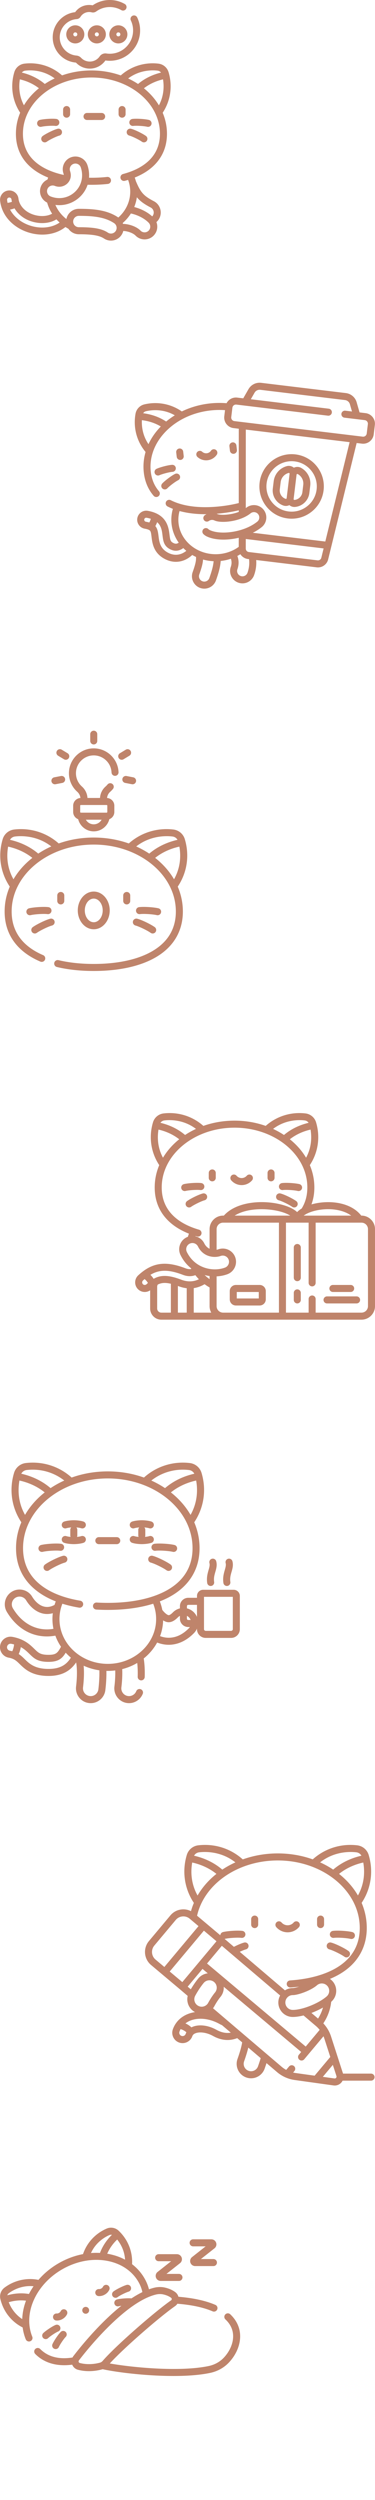 <svg xmlns="http://www.w3.org/2000/svg" width="960" height="6388"><g fill="#BF846B"><path d="M580.8 4052.397c.439 0 .883-.03 1.33-.098 4.913-.728 8.307-5.307 7.579-10.224-1.468-9.92.728-17.547 3.053-25.623 2.439-8.471 4.961-17.23 2.252-27.264-1.296-4.8-6.237-7.641-11.03-6.341-4.795 1.297-7.631 6.24-6.336 11.04 1.398 5.178-.177 10.65-2.172 17.58-2.496 8.671-5.604 19.461-3.563 33.247a9.002 9.002 0 0 0 8.888 7.683zm-41.493 0c.437 0 .882-.03 1.328-.098 4.915-.729 8.307-5.307 7.58-10.225-1.468-9.92.727-17.547 3.053-25.623 2.439-8.473 4.96-17.23 2.253-27.264-1.296-4.8-6.236-7.641-11.03-6.341-4.795 1.297-7.631 6.24-6.336 11.04 1.398 5.178-.177 10.65-2.173 17.58-2.497 8.67-5.603 19.461-3.563 33.248a9.002 9.002 0 0 0 8.888 7.683zm-331.303-127.381c-2.789.924-6.847 1.6-10.866 2.006a8.964 8.964 0 0 0 .788-3.674v-14.46a8.967 8.967 0 0 0-2.443-6.155c4.533.377 9.35 1.107 12.523 2.158.937.311 1.89.459 2.826.459a9.002 9.002 0 0 0 8.539-6.178c1.56-4.72-1-9.813-5.715-11.374-8.027-2.66-19.317-3.369-24.721-3.369-5.407 0-16.696.71-24.724 3.369-4.716 1.561-7.274 6.653-5.714 11.374 1.56 4.72 6.646 7.282 11.364 5.72 3.173-1.051 7.99-1.78 12.522-2.158a8.967 8.967 0 0 0-2.443 6.156v14.46c0 1.31.286 2.552.788 3.674-4.02-.407-8.078-1.083-10.866-2.006-4.715-1.563-9.803.998-11.365 5.719-1.561 4.72.997 9.813 5.713 11.376 8.027 2.66 19.318 3.37 24.725 3.37s16.697-.71 24.724-3.37c4.716-1.563 7.274-6.656 5.713-11.376-1.566-4.723-6.653-7.285-11.368-5.721zm-53.988 37.403c4.926.657 9.444-2.818 10.095-7.747.65-4.93-2.815-9.453-7.739-10.104-13.064-1.728-39.885.28-51.14 3.095-4.82 1.207-7.75 6.095-6.545 10.92a9 9 0 0 0 8.719 6.821c.722 0 1.455-.088 2.188-.271 9.276-2.324 33.816-4.118 44.422-2.714zm7.176 12.89c-12.738 3.384-36.772 15.471-46.105 22.367a9.007 9.007 0 0 0-1.894 12.59 8.978 8.978 0 0 0 7.242 3.656 8.955 8.955 0 0 0 5.335-1.76c7.691-5.683 29.696-16.703 40.038-19.45 4.8-1.276 7.659-6.206 6.385-11.013-1.276-4.805-6.197-7.667-11.001-6.39z"/><path d="M598.234 4062.116h-78.22c-8.69 0-15.76 7.077-15.76 15.775v4.706h-22.305c-11.784 0-21.372 9.597-21.372 21.393v5.65c-6.775 1.648-12.975 5.149-17.975 10.256-7.2 7.35-10.587 7.17-10.918 7.134-2.294-.285-8.51-3.516-16.231-13.502a123.987 123.987 0 0 0-6.275-21.791c11.208-4.378 21.617-9.388 31.127-15.028 46.177-27.385 70.586-69.183 70.586-120.87 0-22.926-4.665-45.233-13.61-66.178 24.85-37.17 31.686-82.832 18.691-126.142a35.771 35.771 0 0 0-30.08-25.266c-43.12-5.088-85.56 8.412-117.383 37.104-28.866-10.324-60.214-15.757-92.55-15.757s-63.683 5.434-92.55 15.757c-31.82-28.692-74.265-42.189-117.382-37.101a35.77 35.77 0 0 0-30.082 25.267c-12.996 43.307-6.156 88.97 18.691 126.14-8.945 20.944-13.61 43.251-13.61 66.177 0 42.133 15.656 77.013 46.533 103.674 15.14 13.074 33.602 23.841 55.165 32.26a125.16 125.16 0 0 0-3.107 8.988c-.173.088-.353.162-.523.254-30.924 16.382-51.233-12.103-56.72-21.226-5.204-8.65-13.462-14.755-23.253-17.188-9.79-2.433-19.941-.906-28.583 4.304-8.641 5.21-14.74 13.476-17.172 23.277s-.903 19.963 4.3 28.611c24.257 40.32 60.683 62.524 102.569 62.524 7.154 0 14.333-.693 21.437-2.042 3.633 10.044 8.527 19.548 14.496 28.356-8.682 15.997-12.66 20.498-30.986 20.667l-1.136.006c-20.547 0-25.712-5.042-36.011-15.09-8.765-8.553-20.138-19.639-39.93-26.55-.081-.03-.161-.06-.244-.087-4.817-1.668-10.125-3.092-16.02-4.17-7.092-1.305-14.26.242-20.19 4.347-5.927 4.101-9.906 10.268-11.2 17.364-2.673 14.646 7.057 28.739 21.691 31.417 14.116 2.58 19.73 8.058 28.231 16.353 13.153 12.836 31.17 30.42 73.806 30.42l1.468-.007c37.642-.348 56.775-16.46 69.296-34.609 2.72 15.385 2.675 37.84-.227 61.74-2.512 20.694 12.262 39.575 32.938 42.09a38.28 38.28 0 0 0 4.588.278c19.052 0 35.153-14.293 37.455-33.245 1.503-12.376 3.052-30.216 2.706-49.196a152.2 152.2 0 0 0 22.594-1.157c.361 12.476-.357 26.755-2.115 41.231-2.513 20.693 12.262 39.572 32.937 42.09 1.526.184 3.07.278 4.59.278 15.337 0 29.432-9.595 35.08-23.876 1.827-4.622-.435-9.854-5.053-11.683-4.616-1.827-9.844.433-11.673 5.058-3.25 8.22-11.893 13.44-20.778 12.348-10.826-1.319-18.565-11.206-17.248-22.042 2.026-16.685 2.748-32.675 2.142-46.774 13.744-3.47 26.665-8.827 38.427-15.757 1.17 10.693 1.579 22.479 1.18 35.262-.154 4.97 3.746 9.124 8.71 9.278.096.003.191.004.286.004 4.837 0 8.832-3.848 8.984-8.723.543-17.438-.31-33.305-2.529-47.275 14.122-11.287 25.85-25.117 34.361-40.724 6.535 2.57 13.254 4.314 20.078 5.163 3.188.395 6.429.595 9.632.595 16.111 0 40.383-5.175 64.532-29.83a37.598 37.598 0 0 0 7.712-11.523v1.398c0 12.35 10.038 22.397 22.375 22.397h64.99c12.338 0 22.376-10.047 22.376-22.397v-84.81c0-8.698-7.07-15.775-15.76-15.775zm-478 101.194c-35.33 0-66.284-19.11-87.157-53.807a19.687 19.687 0 0 1-2.252-14.984 19.666 19.666 0 0 1 8.993-12.19 19.64 19.64 0 0 1 14.97-2.254 19.651 19.651 0 0 1 12.178 9.003c13.095 21.766 37.993 41.512 68.193 32.869-.595 4.953-.903 9.96-.903 15.013 0 8.513.874 16.837 2.524 24.907a96.976 96.976 0 0 1-16.545 1.443zm-88.888 55.855a76.898 76.898 0 0 0-5.973-1.343c-4.877-.892-8.12-5.588-7.229-10.47a8.937 8.937 0 0 1 3.733-5.787 8.93 8.93 0 0 1 6.724-1.448 96.81 96.81 0 0 1 7.391 1.65c-.475 5.608-2.01 12.024-4.646 17.398zm456.475-348.418c-11.466-19.895-27.034-38.22-46.363-54.237a232.755 232.755 0 0 0-3.978-3.217c21.823-17.55 45.714-26.136 64.653-30.317 3.774 20.918 4.734 53.967-14.312 87.771zm-4.035-114.612a17.775 17.775 0 0 1 13.675 9.437c-22 4.955-49.889 15.302-75.007 36.801-11.045-7.38-22.775-13.864-35.062-19.404 27.066-21.236 61.472-30.955 96.394-26.834zm-415.655 0c34.925-4.12 69.33 5.599 96.395 26.834-12.289 5.538-24.016 12.023-35.062 19.404-25.115-21.5-53.007-31.846-75.007-36.801a17.779 17.779 0 0 1 13.674-9.437zm-18.344 26.841c18.939 4.18 42.83 12.769 64.654 30.316a228.32 228.32 0 0 0-3.979 3.218c-19.327 16.017-34.896 34.342-46.361 54.238-19.048-33.805-18.09-66.854-14.314-87.772zm75.709 481.32l-1.318.007c-35.316 0-49.094-13.447-61.256-25.316-4.663-4.55-9.198-8.97-15.031-12.698 2.69-5.69 4.445-11.848 5.39-17.741 9.52 5.192 16.101 11.61 22.198 17.561 11.566 11.284 20.7 20.198 48.563 20.198l1.273-.006c24.639-.228 34.276-9.148 42.881-23.441a138.456 138.456 0 0 0 13.271 12.705c-9.76 15.158-23.712 28.433-55.971 28.731zm126.346 52.086c-1.205 9.927-9.632 17.414-19.6 17.414-.8 0-1.615-.049-2.423-.147-10.826-1.317-18.563-11.206-17.248-22.042 2.49-20.504 3.002-39.758 1.588-55.48a147.74 147.74 0 0 0 40.223 11.743c.472 18.614-1.06 36.332-2.54 48.512zm-5.363-203.706c9.585.573 19.504.862 29.48.862 43.582 0 82.89-5.41 116.231-15.843a106.126 106.126 0 0 1 5.871 20.712c.033.252.08.503.135.752a107.025 107.025 0 0 1 1.482 17.8c0 63.1-55.5 114.436-123.717 114.436s-123.718-51.337-123.718-114.436a106.25 106.25 0 0 1 3.508-27.176c.037-.13.075-.26.108-.392a107.052 107.052 0 0 1 3.855-11.655c13.254 4.133 27.515 7.487 42.756 10.043a9 9 0 0 0 10.357-7.391c.821-4.904-2.486-9.546-7.385-10.367-17.023-2.854-32.689-6.734-46.948-11.616a8.99 8.99 0 0 0-1.47-.53c-23.034-8.052-42.36-18.74-57.714-31.996-26.736-23.087-40.294-53.381-40.294-90.04 0-98.278 97.321-178.232 216.945-178.232s216.945 79.953 216.945 178.231c0 45.618-20.782 81.073-61.766 105.381-10.995 6.52-23.332 12.142-36.851 16.845-.093.031-.186.061-.278.096-32.973 11.427-73.002 17.373-118.05 17.373a480.06 480.06 0 0 1-28.41-.828c-4.973-.308-9.218 3.488-9.513 8.45-.298 4.963 3.482 9.226 8.441 9.521zm237.216 47.545c-15.876 16.21-33.266 24.43-51.686 24.43-2.467 0-4.964-.154-7.417-.458-5.005-.623-9.957-1.87-14.803-3.695a124.083 124.083 0 0 0 7.83-40.238c4.05 2.576 8.052 4.168 11.878 4.643 8.188.991 16.92-3.181 25.95-12.401a19.822 19.822 0 0 1 5.13-3.763v7.151c0 11.797 9.588 21.394 21.372 21.394h4.11a19.891 19.891 0 0 1-2.364 2.937zm-1.746-20.943a3.39 3.39 0 0 1-3.384-3.388v-7.153a19.618 19.618 0 0 1 4.852 3.486 19.67 19.67 0 0 1 4.601 7.055zm22.304-7.864a37.593 37.593 0 0 0-8.243-12.05c-4.92-4.827-10.92-8.149-17.445-9.737v-5.64a3.389 3.389 0 0 1 3.384-3.387h22.304zm91.752 31.287a4.393 4.393 0 0 1-4.387 4.391h-64.99a4.394 4.394 0 0 1-4.387-4.39v-82.58h73.764z"/><path d="M253.016 3945.574h45.89c4.966 0 8.993-4.03 8.993-9.003s-4.027-9.003-8.994-9.003h-45.889c-4.967 0-8.994 4.03-8.994 9.003s4.026 9.003 8.994 9.003zm134.792 9.098c.651 4.93 5.176 8.402 10.095 7.747 10.607-1.406 35.146.39 44.423 2.714a9.044 9.044 0 0 0 2.188.271 9 9 0 0 0 8.719-6.822c1.205-4.824-1.726-9.712-6.544-10.919-11.257-2.817-38.08-4.825-51.141-3.095-4.925.653-8.39 5.174-7.74 10.104zm49.025 43.004c-9.333-6.896-33.367-18.981-46.106-22.368-4.796-1.27-9.726 1.586-11 6.391-1.275 4.807 1.584 9.737 6.385 11.013 10.343 2.747 32.347 13.767 40.038 19.45a8.95 8.95 0 0 0 5.335 1.76 8.98 8.98 0 0 0 7.243-3.656c2.95-4 2.101-9.637-1.895-12.59zm-104.281-66.942c-1.562 4.72.996 9.814 5.712 11.376 8.026 2.66 19.318 3.37 24.725 3.37s16.698-.71 24.724-3.37c4.717-1.562 7.274-6.656 5.713-11.376-1.56-4.72-6.65-7.282-11.364-5.718-2.79.924-6.848 1.6-10.867 2.006a8.964 8.964 0 0 0 .788-3.674v-14.46a8.967 8.967 0 0 0-2.443-6.155c4.534.377 9.35 1.107 12.523 2.158.937.311 1.89.459 2.825.459a9 9 0 0 0 8.538-6.178c1.56-4.72-.997-9.813-5.714-11.374-8.027-2.66-19.317-3.369-24.722-3.369-5.406 0-16.696.71-24.723 3.369-4.716 1.561-7.274 6.653-5.714 11.374a8.99 8.99 0 0 0 11.365 5.72c3.173-1.051 7.988-1.78 12.522-2.158a8.967 8.967 0 0 0-2.443 6.156v14.46c0 1.31.286 2.552.788 3.674-4.02-.407-8.078-1.083-10.866-2.007a8.994 8.994 0 0 0-11.367 5.717zM820.654 4926.581c4.969 0 8.994-4.03 8.994-9.006v-14.018c0-4.974-4.025-9.005-8.994-9.005-4.967 0-8.993 4.03-8.993 9.005v14.018c0 4.975 4.025 9.006 8.993 9.006z"/><path d="M949.842 5298.343H878.18l-30.66-94.834a88.858 88.858 0 0 0-19.813-33.538c11.143-16.655 18.054-35.484 20.179-55.079l.092-.077c15.383-13.313 17.084-36.675 3.79-52.08a36.842 36.842 0 0 0-7.107-6.35c13.575-5.622 25.846-12.225 36.622-19.766 37.723-26.395 57.662-64.57 57.662-110.4 0-22.211-4.51-43.823-13.152-64.118 24.058-36.081 30.667-80.376 18.065-122.39-4.01-13.366-15.544-23.056-29.383-24.69-41.81-4.93-82.96 8.136-113.84 35.927-27.96-9.982-58.311-15.236-89.618-15.236-31.016 0-61.46 5.291-89.544 15.303-30.892-27.836-72.085-40.93-113.916-35.992a34.942 34.942 0 0 0-29.384 24.69c-12.614 42.048-5.983 86.382 18.126 122.478a166.421 166.421 0 0 0-7.391 21.1c-7.134-3.624-15.15-5.206-23.313-4.494-11.527 1.01-21.97 6.455-29.407 15.33l-54.905 65.521c-15.354 18.323-12.958 45.736 5.34 61.11l75.39 63.345 18.481 15.73c-1.544 6.357-1.369 13.037.59 19.459 2.88 9.432 9.255 17.178 17.952 21.81.085.045.174.084.26.128-6.055.9-11.909 2.391-17.452 4.5-18.982 7.225-32.965 21.26-39.376 39.52-4.829 13.76 2.423 28.892 16.169 33.732a26.357 26.357 0 0 0 8.756 1.498c11.194 0 21.212-7.107 24.925-17.685.383-1.088.992-2.413 2.207-3.744.223-.203.434-.415.632-.637 1.233-1.152 2.964-2.28 5.456-3.227 11.412-4.34 29.288-1.588 44.484 6.854 21.036 11.686 41.913 13.578 62.148 5.664l12.69 10.8c-2.14 13.616-7.439 29.695-11.99 42.586-3.282 9.299-2.753 19.322 1.492 28.222 4.246 8.899 11.698 15.611 20.988 18.9a36.78 36.78 0 0 0 12.287 2.118c15.596 0 29.566-9.895 34.767-24.625 1.76-4.981 3.35-9.675 4.793-14.147l27.252 23.193a88.664 88.664 0 0 0 44.823 19.955l99.388 13.877c1.065.15 2.127.222 3.18.222 6.65 0 12.957-2.91 17.316-8.113a22.852 22.852 0 0 0 2.854-4.333h72.762c4.968 0 8.994-4.03 8.994-9.006-.005-4.978-4.032-9.011-9-9.011zm-113.626-197.159c-20.821 18.02-62.16 34.427-86.73 34.427h-.148c-10.417-.03-18.866-8.536-18.837-18.964.029-10.377 8.462-18.824 18.814-18.862.097.002.195 0 .295 0 13.041-.057 45.857-11.336 61.907-25.223 7.88-6.819 19.832-5.946 26.642 1.943 6.809 7.893 5.938 19.86-1.943 26.68zm-86.904 52.437h.172c8.18 0 17.628-1.406 27.525-3.896l31.54 26.843a70.84 70.84 0 0 1 9.784 10.042l-35.736 42.645-252.575-212.217 37.917-45.247 149.222 127.001a36.693 36.693 0 0 0-4.65 17.805c-.053 20.36 16.444 36.969 36.801 37.024zm64.885 4.116l-16.909-14.391c10.222-3.833 20.337-8.55 29.511-13.816-2.762 9.882-6.997 19.374-12.602 28.207zm102.113-314.556c-11.104-19.154-26.128-36.801-44.748-52.237a220.06 220.06 0 0 0-3.586-2.903c20.923-16.745 43.784-25.006 61.98-29.056 3.592 20.16 4.444 51.793-13.646 84.196zm-3.94-110.271a16.95 16.95 0 0 1 12.872 8.68c-21.251 4.83-48.088 14.844-72.295 35.515-10.544-7.035-21.73-13.227-33.44-18.533 36.39-28.504 76.341-27.612 92.864-25.662zm-201.354 20.815c115.763 0 209.942 77.379 209.942 172.489 0 40.255-16.815 72.433-49.977 95.636-30.695 21.478-75.165 34.772-128.601 38.446-4.956.341-8.698 4.64-8.357 9.602a8.997 8.997 0 0 0 9.589 8.367 413.42 413.42 0 0 0 22.098-2.112c-6.956 2.27-12.98 3.619-16.198 3.619a36.585 36.585 0 0 0-20.022 5.87l-115.737-98.502c6.343-2.943 12.162-5.254 15.902-6.249 4.802-1.276 7.66-6.208 6.386-11.014a8.997 8.997 0 0 0-11-6.395c-7.383 1.962-17.803 6.632-26.261 10.915l-23.749-20.212c.05-.012.1-.016.149-.028 8.964-2.247 32.684-3.985 42.94-2.625 4.922.643 9.444-2.818 10.095-7.748.65-4.93-2.815-9.457-7.738-10.109-12.687-1.676-38.734.27-49.66 3.007-3.914.981-6.582 4.39-6.8 8.222l-37.364-31.392-.003-.004c-.001-.002-.003 0-.004-.002l-22.11-18.576c8.523-38.102 32.69-72.99 68.53-98.697.133-.096.27-.187.404-.283l.044-.032c38.15-27.207 86.955-42.193 137.502-42.193zm-201.354-20.815c16.532-1.951 56.524-2.841 92.931 25.718-11.745 5.302-22.96 11.48-33.497 18.487-24.21-20.677-51.052-30.693-72.306-35.525a16.952 16.952 0 0 1 12.872-8.68zm-17.587 26.074c18.198 4.051 41.061 12.314 61.986 29.06-20.064 15.926-36.379 34.67-48.283 55.23-18.146-32.434-17.298-64.109-13.703-84.29zm-93.892 247.974c-10.7-8.99-12.1-25.022-3.122-35.735l54.904-65.52c4.35-5.19 10.457-8.375 17.198-8.965 6.731-.595 13.307 1.48 18.49 5.837l22.549 18.945-87.47 104.381zm36.326 30.521l87.469-104.38 32.218 27.07-43.73 52.184-.005.006c-.003.002-.004.005-.005.007l-43.73 52.184zm53.92 45.465l-7.96-6.774 37.99-45.335 13.468 11.316c-9.603 1.058-18.256 5.732-24.411 13.211-8.099 9.842-14.83 20.395-19.087 27.582zm9.856 31.079a18.818 18.818 0 0 1 1.388-14.41c1.6-3.012 10.162-18.746 21.726-32.796a18.752 18.752 0 0 1 12.763-6.798c.618-.06 1.235-.089 1.847-.089a18.72 18.72 0 0 1 11.978 4.32c8.037 6.631 9.187 18.575 2.565 26.623-7.678 9.333-14.63 21.053-17.525 26.505a18.882 18.882 0 0 1-5.937 6.681c-.052.032-.103.066-.155.1a18.884 18.884 0 0 1-10.61 3.255c-3.101 0-6.078-.747-8.845-2.221a18.777 18.777 0 0 1-9.195-11.17zm-22.939 82.791a8.45 8.45 0 0 1-7.956 5.649 8.467 8.467 0 0 1-2.796-.48c-4.385-1.545-6.7-6.377-5.159-10.768a45.762 45.762 0 0 1 2.91-6.565c4.451 1.4 10.21 3.9 14.757 8.166a29.481 29.481 0 0 0-1.756 3.998zm78.474-10.527c-20.174-11.208-43.011-14.252-59.599-7.94a38.249 38.249 0 0 0-4.21 1.904c-4.745-4.626-10.182-7.881-15.287-10.152 3.966-3.08 8.491-5.629 13.507-7.538 21.423-8.152 49-4.804 73.77 8.958a56.824 56.824 0 0 0 6.286 3.028l22.51 19.16c-12.01 2.118-24.217-.332-36.977-7.42zm106.695 93.41c-2.665 7.547-9.823 12.618-17.81 12.618a18.86 18.86 0 0 1-6.294-1.09c-9.819-3.476-14.985-14.303-11.513-24.135 3.714-10.519 7.907-23.095 10.723-35.235l31.76 27.031c-1.933 6.388-4.194 13.246-6.866 20.81zm96.31 17.166a70.814 70.814 0 0 1-6.393-1.204l3.27-3.901c3.194-3.81 2.698-9.49-1.107-12.688a8.985 8.985 0 0 0-12.671 1.11l-7.272 8.676a70.583 70.583 0 0 1-11.529-7.87l-85.842-73.06-.018-.015-20.505-17.451-.014-.011-69.447-59.106a37.06 37.06 0 0 0 3.61-5.51c2.58-4.859 8.755-15.28 15.526-23.508 6.203-7.539 8.904-16.825 8.311-25.88l198.292 166.607-5.928 7.073c-3.193 3.812-2.697 9.491 1.108 12.688a8.945 8.945 0 0 0 5.777 2.107 8.967 8.967 0 0 0 6.894-3.217l11.706-13.97.003-.002.002-.004 37.515-44.767a71.18 71.18 0 0 1 2.294 6.094l15.116 46.756-40.087 47.839zm103.62 12.246c-.5.598-1.927 1.944-4.231 1.63l-29.757-4.154 25.605-30.554 9.255 28.622c.718 2.227-.371 3.859-.871 4.456z"/><path d="M736.324 4937.345a38.457 38.457 0 0 0 29.013-13.231c3.264-3.75 2.872-9.438-.872-12.707a8.985 8.985 0 0 0-12.69.873 20.487 20.487 0 0 1-15.453 7.053c-5.92 0-11.553-2.57-15.455-7.053a8.983 8.983 0 0 0-12.69-.872c-3.744 3.269-4.133 8.957-.87 12.706a38.466 38.466 0 0 0 29.017 13.231zm106.668 43.549c9.996 2.657 31.266 13.313 38.701 18.809a8.944 8.944 0 0 0 5.334 1.76 8.978 8.978 0 0 0 7.243-3.658c2.95-4 2.102-9.638-1.895-12.593-9.062-6.7-32.4-18.438-44.769-21.727a8.995 8.995 0 0 0-11.001 6.393c-1.274 4.808 1.585 9.74 6.387 11.016zm-191-54.313c4.969 0 8.994-4.03 8.994-9.006v-14.018c0-4.974-4.025-9.005-8.994-9.005-4.968 0-8.993 4.03-8.993 9.005v14.018c0 4.975 4.025 9.006 8.993 9.006zm202.534 24.956c10.257-1.357 33.975.38 42.94 2.625a9.041 9.041 0 0 0 2.189.271 9 9 0 0 0 8.719-6.824c1.205-4.826-1.726-9.714-6.544-10.922-10.927-2.735-36.97-4.683-49.66-3.007-4.924.652-8.388 5.177-7.738 10.108.65 4.932 5.182 8.39 10.094 7.749z"/><g transform="translate(0 5692)"><path d="M254.02 174.885c4.894 0 9.804-1.35 14.3-3.943 5.02-2.896 8.954-7.016 11.375-11.912 2.202-4.453.374-9.848-4.085-12.049-4.454-2.2-9.856-.373-12.059 4.082-.827 1.674-2.33 3.2-4.235 4.3-1.901 1.097-3.981 1.634-5.843 1.514-4.963-.327-9.246 3.436-9.567 8.395-.322 4.957 3.439 9.237 8.401 9.559.57.036 1.14.054 1.713.054zm41.852 4.326a8.97 8.97 0 0 0 5.477-1.862c5.79-4.443 21.478-12.03 27.741-13.82 4.78-1.366 7.547-6.346 6.18-11.122-1.369-4.776-6.347-7.537-11.131-6.174-8.21 2.346-26.055 10.938-33.758 16.849a8.99 8.99 0 0 0-1.656 12.613 8.998 8.998 0 0 0 7.147 3.516zM494.384 47.748h32.026l-34.754 27.413a12.887 12.887 0 0 0-4.191 14.338 12.904 12.904 0 0 0 12.181 8.658h46.746c4.973 0 9.003-4.027 9.003-8.995 0-4.968-4.03-8.995-9.003-8.995h-32.027l34.754-27.413a12.887 12.887 0 0 0 4.192-14.338 12.904 12.904 0 0 0-12.182-8.659h-46.745c-4.973 0-9.003 4.028-9.003 8.996s4.03 8.995 9.003 8.995zm-88.248 37.97h32.026l-34.753 27.413a12.887 12.887 0 0 0-4.192 14.339 12.904 12.904 0 0 0 12.181 8.658h46.746c4.973 0 9.003-4.027 9.003-8.995 0-4.968-4.03-8.995-9.003-8.995h-32.026l34.753-27.413c4.307-3.398 5.991-9.16 4.192-14.339s-6.696-8.658-12.181-8.658h-46.746c-4.973 0-9.003 4.028-9.003 8.996 0 4.967 4.032 8.995 9.003 8.995zM110.563 282.03a8.98 8.98 0 0 0 6.474 2.743c2.253 0 4.508-.84 6.256-2.528 4.684-4.526 19.104-14.305 25.85-17.093 4.594-1.898 6.778-7.16 4.878-11.75-1.902-4.59-7.165-6.773-11.76-4.874-8.973 3.708-25.343 14.853-31.483 20.785-3.575 3.45-3.671 9.145-.215 12.717z"/><ellipse cx="219.411" cy="211.153" rx="8.8" ry="8.793"/><path d="M589.455 221.317c-3.616-3.41-9.314-3.247-12.727.367a8.99 8.99 0 0 0 .367 12.716c14.81 13.965 21.324 30.655 19.365 49.603-1.697 16.408-10.12 33.816-23.106 47.756-10.27 11.024-23.814 18.552-39.167 21.769-75.127 15.743-198.138 3.273-253.079-6.57 35.928-39.482 128.202-119.457 167.06-146.453a22.034 22.034 0 0 0 5.927-6.143c36.588 2.907 66.895 9.424 90.122 19.407a9.008 9.008 0 0 0 11.829-4.709c1.964-4.563-.146-9.854-4.713-11.818-24.75-10.638-56.522-17.596-94.513-20.716a22.183 22.183 0 0 0-8.432-12.078c-7.428-5.327-15.959-9.042-26.084-11.362-8.872-2.03-18.476-1.893-27.78.402-4.302 1.061-8.701 2.402-13.19 4.016-2.334-9.512-6.158-18.909-11.444-28.055-8.166-14.133-18.922-26.27-31.778-36.118 1.74-32.248-10.656-63.209-34.49-85.635a28.237 28.237 0 0 0-30.516-5.375c-28.836 12.398-50.658 35.983-60.613 65.233-21.428 4.085-42.619 11.963-62.516 23.44-20.126 11.61-37.45 26.101-51.513 42.388-30.35-6.034-61.729 1.053-86.91 19.82A28.183 28.183 0 0 0 .955 182.293c7.524 31.848 28.177 58.062 57.017 72.678 1.352 10.309 3.962 20.45 7.92 30.25a9.006 9.006 0 0 0 11.72 4.976c4.61-1.86 6.839-7.102 4.977-11.709-3.834-9.489-6.198-19.36-7.199-29.408a8.937 8.937 0 0 0-.163-1.738c-1.752-20.9 2.382-42.503 11.581-62.968.392-.63.707-1.317.938-2.05 5.337-11.41 12.254-22.441 20.602-32.774.302-.316.578-.658.833-1.019 13.262-16.155 30.044-30.561 49.8-41.957 19.463-11.228 40.237-18.667 61.127-22.102a8.935 8.935 0 0 0 1.56-.255c16.922-2.62 33.902-2.608 50.3.17 19.297 3.268 36.557 10.171 50.992 20.184.35.296.73.559 1.126.798 12.378 8.816 22.625 19.95 30.21 33.075 4.967 8.595 8.357 17.388 10.174 26.215-8.971 4.352-18.268 9.7-27.875 16.03-8.646-.899-28.042.255-37.302 2.756-4.8 1.296-7.64 6.235-6.342 11.031 1.085 4.01 4.719 6.65 8.686 6.65.777 0 1.57-.102 2.355-.315 1.703-.46 4.017-.868 6.628-1.215-12.349 9.8-25.138 21.042-38.34 33.718-40.13 38.524-72.442 79.17-84.47 94.856v.001a22.316 22.316 0 0 0-2.25 3.602c-35.042 5.457-62.813-1.832-82.587-21.717-3.504-3.525-9.205-3.543-12.731-.041a8.989 8.989 0 0 0-.041 12.72c18.905 19.013 44.216 28.73 74.23 28.73 6.581 0 13.395-.478 20.41-1.418a22 22 0 0 0 14.7 13.044c8.766 2.358 18.375 3.533 28.222 3.533 10.956 0 22.207-1.455 32.918-4.355a31.152 31.152 0 0 0 2.032-.634c22.938 5.163 69.2 11.936 120.93 15.28 17.933 1.16 38.9 2.064 60.669 2.064 31.834 0 65.373-1.937 93.57-7.847 19.013-3.984 35.837-13.362 48.652-27.119 15.83-16.993 25.715-37.65 27.835-58.165 2.529-24.459-6.085-46.774-24.914-64.532zM56.952 233.639c-19.477-12.808-29.515-30.182-34.595-43.166 11.948-3.494 27.286-5.986 44.191-3.928-5.793 15.414-9.077 31.31-9.596 47.094zm17.144-64.185c-21.23-3.588-40.51-.84-55.407 3.348a10.171 10.171 0 0 1 3.635-5.177c9.263-6.904 32.43-21.028 63.577-17.958a177.136 177.136 0 0 0-11.805 19.787zM255.952 64.546a176.246 176.246 0 0 0-23.055.283c12.921-28.446 36.722-41.419 47.33-45.98a10.212 10.212 0 0 1 6.307-.554c-11.074 10.79-23.075 26.1-30.582 46.251zm19.028 2.108c-.156-.027-.312-.048-.468-.074 6.67-15.658 16.498-27.686 25.501-36.277 8.71 10.883 18.745 28.245 20.116 51.483-13.541-7.215-28.71-12.349-45.149-15.132zm-16.818 277.43c-.104.048-.206.1-.308.151-.61.274-1.24.5-1.884.673-17.353 4.698-36.212 4.994-51.748.813-1.8-.483-2.509-1.852-2.77-2.625-.222-.654-.603-2.349.65-3.983 11.78-15.362 43.411-55.156 82.652-92.825 34.541-33.158 65.662-55.909 92.851-67.928.301-.111.593-.238.876-.38 7.054-3.068 13.846-5.42 20.357-7.026 6.579-1.621 13.301-1.739 19.441-.33 7.749 1.774 14.164 4.535 19.61 8.44 1.527 1.095 1.744 2.593 1.738 3.389a4.335 4.335 0 0 1-.037.491c-.033.14-.053.286-.078.428-.174.751-.602 1.652-1.625 2.362-41.417 28.773-142.554 116.798-175.106 154.77a14.112 14.112 0 0 1-4.62 3.58z"/><path d="M167.395 209.407c-4.455-2.198-9.856-.372-12.059 4.082-.827 1.675-2.33 3.202-4.233 4.3-1.904 1.098-3.982 1.63-5.846 1.514-4.971-.332-9.246 3.437-9.566 8.396-.322 4.957 3.44 9.236 8.402 9.557.57.038 1.14.056 1.711.056 4.894 0 9.804-1.349 14.301-3.943 5.022-2.896 8.955-7.016 11.377-11.913 2.201-4.455.372-9.85-4.087-12.049zm-11.939 57.016c-6.882 6.844-17.767 23.38-21.182 31.202-1.988 4.553.095 9.856 4.653 11.842a9.008 9.008 0 0 0 11.853-4.649c2.604-5.968 12.206-20.5 17.38-25.645a8.99 8.99 0 0 0 .029-12.722c-3.509-3.52-9.208-3.534-12.733-.028z"/></g><g><path d="M450.093 1196.137a9 9 0 0 0-9.523-8.452c-10.551.625-31.36 6.274-39.791 10.195-4.51 2.098-6.463 7.451-4.364 11.957a9.006 9.006 0 0 0 11.965 4.361c6.541-3.043 25.181-8.066 33.255-8.545 4.968-.294 8.754-4.554 8.458-9.516zm11.236-20.914c.344 0 .69-.019 1.04-.059 4.941-.567 8.486-5.03 7.92-9.97l-1.3-11.297c-.57-4.938-5.033-8.482-9.976-7.914-4.941.567-8.486 5.03-7.92 9.97l1.3 11.297c.528 4.59 4.424 7.973 8.936 7.973zm70.142.793a32.983 32.983 0 0 0 23.407-14.078 8.997 8.997 0 0 0-2.318-12.516c-4.099-2.815-9.706-1.778-12.525 2.317a14.965 14.965 0 0 1-10.623 6.395 14.966 14.966 0 0 1-11.799-3.82 9.011 9.011 0 0 0-12.723.582 8.996 8.996 0 0 0 .583 12.716 33.004 33.004 0 0 0 25.998 8.404zm66.067-16.438c.344 0 .69-.02 1.04-.06 4.941-.567 8.486-5.03 7.92-9.969l-1.3-11.298c-.569-4.938-5.034-8.481-9.976-7.914-4.941.568-8.486 5.03-7.92 9.97l1.3 11.298c.529 4.589 4.424 7.973 8.936 7.973zm139.08 165.138c3.371.406 6.73.608 10.072.608 18.35 0 36.067-6.084 50.734-17.578 17.337-13.587 28.342-33.108 30.988-54.967 2.647-21.859-3.385-43.439-16.98-60.765s-33.13-28.325-55.003-30.969c-45.158-5.455-86.331 26.812-91.793 71.935-2.647 21.86 3.385 43.44 16.98 60.766 13.597 17.327 33.13 28.326 55.003 30.97zm-54.102-89.572c3.953-32.658 31.834-56.699 63.961-56.699 2.571 0 5.174.154 7.79.47 17.096 2.067 32.365 10.664 42.993 24.206 10.629 13.543 15.34 30.41 13.273 47.496s-10.67 32.345-24.221 42.963c-13.552 10.622-30.434 15.33-47.528 13.265-17.097-2.066-32.366-10.663-42.992-24.205-10.63-13.542-15.343-30.41-13.276-47.496z"/><path d="M725.283 1291.65a20.038 20.038 0 0 0 6.583 1.117 19.86 19.86 0 0 0 8.87-2.105 19.856 19.856 0 0 0 12.885 4.733c.63 0 1.264-.03 1.898-.09h.001c18.838-1.773 34.161-16.683 36.433-35.457l2.266-18.717c2.255-18.631-6.907-36.541-23.34-45.625a19.964 19.964 0 0 0-18.569-.402 19.957 19.957 0 0 0-18.129-4.035c-18.127 4.908-31.297 20.118-33.552 38.75l-2.266 18.717c-2.275 18.772 9.047 36.904 26.92 43.115zm33.96-78.905c.104-.86.634-1.301 1.061-1.52.235-.12.545-.226.903-.226.29 0 .611.07.951.257 9.982 5.518 15.547 16.395 14.176 27.715l-2.265 18.717c-1.262 10.43-9.775 18.712-20.24 19.697a1.918 1.918 0 0 1-1.599-.588 1.916 1.916 0 0 1-.545-1.613zm-43.003 37.952l2.266-18.717c1.37-11.319 9.37-20.556 20.381-23.537a1.902 1.902 0 0 1 1.807.411c.363.314.772.868.668 1.73l-7.558 62.44a1.912 1.912 0 0 1-.915 1.436 1.924 1.924 0 0 1-1.693.19c-9.928-3.45-16.218-13.524-14.956-23.953zm-294.359-.133c2.43 0 4.852-.977 6.627-2.903 4.889-5.304 20.207-17.045 27.49-20.563 4.477-2.162 6.354-7.544 4.19-12.02-2.165-4.475-7.551-6.35-12.027-4.187-9.517 4.597-26.603 17.742-32.902 24.576a8.996 8.996 0 0 0 .525 12.717 8.976 8.976 0 0 0 6.097 2.38z"/><path d="M935.899 1055.64l-15.42-1.863-7.421-25.84a32.832 32.832 0 0 0-27.672-23.57L668.57 978.16a32.843 32.843 0 0 0-32.497 16.296l-13.373 23.327-15.42-1.864c-7.204-.87-14.313 1.115-20.024 5.589a27.033 27.033 0 0 0-7.287 8.77 223.24 223.24 0 0 0-43.895.717c-25.125 2.886-49.02 9.835-70.612 20.311-27.776-19.369-62.362-25.967-95.813-18.081a30.08 30.08 0 0 0-22.72 23.973c-6.321 35.231 3.047 70.517 25.723 97.659-4.96 17.106-6.535 34.868-4.484 52.698 2.665 23.162 11.126 43.107 25.148 59.282a8.988 8.988 0 0 0 6.81 3.107c2.09 0 4.19-.724 5.894-2.199a8.996 8.996 0 0 0 .91-12.696c-11.606-13.384-18.626-30.056-20.868-49.551-1.915-16.654-.154-33.286 5.029-49.259.19-.458.347-.928.459-1.406 6.212-18.39 16.981-35.873 31.954-51.462a164.335 164.335 0 0 1 8.168-7.93c.107-.088.206-.188.31-.282 10.754-9.698 22.866-18.073 36.018-24.982a8.996 8.996 0 0 0 1.465-.754c20.76-10.673 44.049-17.72 68.666-20.548 12.682-1.457 25.393-1.744 37.904-.86l-1.892 15.627c-1.798 14.86 8.836 28.41 23.704 30.208l13.421 1.622-.065 189.929c-14.05 3.53-29.13 6.238-44.941 8.053-42.39 4.87-79.564 2.377-109.02-7.165l-.009-.004a9.036 9.036 0 0 0-1.023-.327c-6.772-2.245-13.131-4.867-19.042-7.864-4.435-2.246-9.854-.477-12.105 3.955s-.478 9.85 3.958 12.099c4.307 2.184 8.834 4.171 13.535 5.996a99.559 99.559 0 0 0-3.963 27.876c0 21.653 6.986 41.81 18.955 58.612-1.218.822-2.433 1.47-3.623 1.91-2.323.86-5.703 1.441-11.276-1.71-6.032-3.411-7.038-6.989-8.724-20.807-1.829-14.995-4.98-40.622-33.514-54.066-.252-.13-.51-.25-.775-.358-5.938-2.709-12.924-4.91-21.218-6.38-12.578-2.23-24.627 6.183-26.86 18.75a22.99 22.99 0 0 0 3.817 17.306 23.023 23.023 0 0 0 14.947 9.54c5.255.933 8.533 1.994 10.642 3.02l.043.023c2.01.986 2.948 1.94 3.502 2.718 1.91 2.675 2.543 7.866 3.42 15.048 1.953 16.025 4.905 40.243 31.897 55.51 9.866 5.58 20.115 8.409 30.462 8.409 6.684 0 13.322-1.202 19.73-3.572 7.995-2.958 15.412-7.644 22.151-13.922a116.042 116.042 0 0 0 9.594 5.012c.692 9.294-1.57 18.985-8.587 38.818-5.82 16.454 2.84 34.572 19.303 40.388a31.618 31.618 0 0 0 10.558 1.816c13.394 0 25.393-8.482 29.86-21.105 6.612-18.69 11.043-34.043 12.084-49.591 8.929-.95 17.678-2.867 26.063-5.723 1.837 5.214 2.764 12.321-.21 20.724-5.82 16.453 2.84 34.572 19.306 40.39a31.606 31.606 0 0 0 10.554 1.815c13.395 0 25.393-8.483 29.86-21.106 4.512-12.752 6.286-25.674 5.327-38.558l154.857 18.719c1.088.13 2.171.195 3.244.195 12.23 0 23.137-8.35 26.113-20.484l72.953-297.406 13.421 1.622c1.104.133 2.199.198 3.282.198 13.534 0 25.28-10.13 26.946-23.887l2.91-24.036c1.793-14.861-8.84-28.413-23.71-30.21zm-525.387 35.27c-12.987 13.522-23.177 28.354-30.395 43.985-15.172-22.422-17.625-45.521-16.91-61.273 14.088 1.662 31.539 5.967 48.457 16.116-.383.392-.774.777-1.152 1.172zm14.847-13.817c-20.424-13.418-41.755-19.049-58.89-21.201a12.062 12.062 0 0 1 7.32-5.15c12.614-2.973 42.986-7.173 73.676 10.44a192.652 192.652 0 0 0-22.106 15.911zm-43.248 258.02c-2.57-.773-5.43-1.449-8.64-2.019a5.164 5.164 0 0 1-4.18-5.98c.498-2.798 3.188-4.67 5.984-4.176 4.005.71 7.574 1.607 10.796 2.646-1.021 3.866-2.436 6.974-3.96 9.53zm186.208-23.779c14.965-1.72 29.331-4.212 42.877-7.413l-.001 4.101c-19.673 7.47-42.687 8.756-52.696 6.144-1.09-.283-1.746-.544-2.104-.714-.602-.283-1.21-.54-1.823-.782 4.53-.364 9.107-.803 13.747-1.336zM463.764 1415.09c-11.378 4.21-23.444 2.953-35.067-3.622-19.084-10.794-21.106-27.384-22.892-42.021-1.29-10.572-2.724-18.98-8.148-25.23a53.45 53.45 0 0 0 4.61-9.987c10.764 9.31 12.341 22.148 13.783 33.969 1.634 13.404 3.177 26.063 17.73 34.293 9.003 5.092 17.886 6.076 26.4 2.926 3.126-1.157 6.146-2.844 9.047-5.011a111.48 111.48 0 0 0 7.745 7.04c-4.159 3.369-8.576 5.93-13.208 7.643zm72.148 61.888a13.685 13.685 0 0 1-12.878 9.106c-1.545 0-3.077-.265-4.554-.787-7.101-2.509-10.837-10.323-8.326-17.419 5.733-16.204 9.043-27.486 9.634-38.18a120.235 120.235 0 0 0 27.082 4.276c-1.144 13.042-5.13 26.532-10.958 43.004zm16.226-60.885c-52.677 0-95.534-39.511-95.534-88.076 0-7.571 1.042-15.022 3.084-22.247 19.612 5.368 41.847 8.098 66.184 8.098.921 0 1.852-.014 2.779-.022a31.749 31.749 0 0 0-4.418 2.677 8.998 8.998 0 0 0-1.973 12.575c2.93 4.016 8.563 4.9 12.583 1.972a13.68 13.68 0 0 1 13.881-1.329c1.525.718 3.284 1.338 5.23 1.845 15.517 4.047 45.32 1.747 69.494-9.15.387-.15.765-.32 1.125-.521 6.162-2.868 11.94-6.294 16.978-10.34 5.873-4.713 14.486-3.773 19.204 2.097 4.715 5.87 3.775 14.477-2.098 19.19-11.002 8.83-25.093 15.96-40.901 20.834-.129.036-.257.072-.384.112a162.61 162.61 0 0 1-21.528 4.992c-8.195 1.326-16.238 2-23.91 2-13.952 0-26-2.199-34.843-6.358a13.656 13.656 0 0 1-3.723-2.573c-3.562-3.47-9.264-3.398-12.736.161a8.996 8.996 0 0 0 .161 12.727 31.624 31.624 0 0 0 8.626 5.97c11.226 5.281 25.926 8.073 42.513 8.073 8.632 0 17.644-.75 26.788-2.23a182.77 182.77 0 0 0 12.453-2.478l-.008 23.159c-16.785 12.174-37.573 18.842-59.027 18.842zm81.431 47.394a13.683 13.683 0 0 1-12.88 9.107c-1.544 0-3.075-.265-4.552-.786-7.101-2.51-10.837-10.325-8.326-17.42 4.887-13.816 3.02-25.498-.185-33.851a115.13 115.13 0 0 0 7.745-4.443c4.2 6.6 11.202 11.294 19.461 12.292l2.724.329c1.421 11.57.093 23.239-3.987 34.772zm189.03-38.413c-1.07 4.362-5.24 7.242-9.702 6.704l-175.901-21.262a8.89 8.89 0 0 1-7.82-8.793v-.006l-.002-.063.009-24.43 199.245 24.085zm10.15-41.371l-185.55-22.43c8.37-4.174 16.028-8.996 22.736-14.378 13.615-10.928 15.797-30.888 4.863-44.495-10.935-13.606-30.907-15.786-44.524-4.86-.346.278-.707.542-1.063.812l.069-200.702 265.755 32.124zm108.974-300.016l-2.91 24.036c-.605 5.007-5.175 8.593-10.184 7.981l-328.617-39.723c-5.01-.605-8.593-5.172-7.986-10.177l2.897-23.937c-.001.013-.004.027-.002.027v-.003c.033-.168.065-.337.092-.507.011-.069.013-.138.023-.207a9.071 9.071 0 0 1 3.337-5.508 9.099 9.099 0 0 1 6.746-1.883l21.319 2.578c.018.002.034.005.052.006l213.03 25.75c4.937.6 9.426-2.919 10.022-7.854.597-4.935-2.921-9.42-7.859-10.016l-199.57-24.122 9.59-16.726a14.863 14.863 0 0 1 14.705-7.375l216.815 26.208a14.857 14.857 0 0 1 12.523 10.667l5.322 18.528-17.04-2.06c-4.928-.597-9.424 2.92-10.02 7.855-.599 4.934 2.92 9.419 7.858 10.015l51.87 6.27c5.01.606 8.593 5.17 7.987 10.177z"/></g><g><path d="M358.314 2335.705c10.27-1.345 34.03.377 43.01 2.604.728.18 1.456.267 2.175.267 4.038 0 7.711-2.737 8.727-6.83 1.197-4.822-1.743-9.699-6.567-10.896-10.936-2.712-36.995-4.644-49.687-2.98-4.929.647-8.4 5.163-7.754 10.088.648 4.924 5.163 8.386 10.096 7.747zM197.632 2022.98c4.75 4.247 7.69 9.978 8.278 15.989-10.369.61-18.624 9.209-18.624 19.722v15.985c0 8.45 5.34 15.658 12.814 18.487 4.528 17.905 20.854 31.092 39.898 31.092 19.045 0 35.37-13.187 39.898-31.092 7.475-2.83 12.814-10.038 12.814-18.487v-15.985c0-10.514-8.258-19.114-18.63-19.722.562-6.042 3.378-11.662 7.93-15.674a64.022 64.022 0 0 0 7.15-7.404 8.99 8.99 0 0 0-1.251-12.658c-3.844-3.151-9.515-2.589-12.666 1.251a46.136 46.136 0 0 1-5.136 5.318c-8.412 7.41-13.464 17.917-14.074 29.107h-32.075c-.626-11.095-5.767-21.68-14.325-29.334-10.185-9.108-15.703-22.168-15.143-35.833.973-23.727 20.35-42.867 44.113-43.572 24.883-.762 45.901 18.828 46.903 43.618a8.99 8.99 0 0 0 9.356 8.623c4.966-.201 8.83-4.386 8.629-9.35-1.4-34.596-30.736-61.88-65.423-60.873-33.163.985-60.204 27.7-61.564 60.816-.777 19.056 6.922 37.272 21.128 49.976zM240 2106.266c-8.572 0-16.148-4.756-20.148-11.81h40.297c-4 7.052-11.577 11.81-20.149 11.81zm32.918-49.369c.99 0 1.794.805 1.794 1.793v15.985c0 .988-.805 1.793-1.794 1.793h-65.835a1.796 1.796 0 0 1-1.794-1.793v-15.985c0-.988.805-1.793 1.794-1.793zM240 1902.198c4.97 0 9-4.026 9-8.994v-17.21c0-4.968-4.03-8.994-9-8.994s-9 4.026-9 8.994v17.21c0 4.967 4.03 8.994 9 8.994zm73.351 87.727c-.949 4.876 2.237 9.598 7.116 10.547l17.202 3.344c.581.113 1.158.167 1.728.167 4.22 0 7.989-2.981 8.824-7.277.949-4.876-2.237-9.598-7.116-10.547l-17.202-3.344c-4.88-.945-9.601 2.234-10.552 7.11zm-164.624-58.973l14.991 9.07a8.999 8.999 0 0 0 12.36-3.035 8.992 8.992 0 0 0-3.038-12.353l-14.992-9.07c-4.25-2.573-9.787-1.213-12.36 3.036-2.574 4.249-1.213 9.78 3.039 12.352zm162.902 10.372c1.588 0 3.196-.42 4.653-1.301l14.991-9.071c4.252-2.574 5.613-8.103 3.037-12.353-2.574-4.248-8.107-5.61-12.36-3.035l-14.99 9.07a8.992 8.992 0 0 0-3.038 12.354 9.001 9.001 0 0 0 7.707 4.336z"/><path d="M473.074 2144.023c-4.02-13.273-15.564-22.897-29.415-24.514-41.844-4.897-83.029 8.073-113.937 35.642-27.99-9.906-58.378-15.119-89.72-15.119-31.345 0-61.731 5.213-89.722 15.119-30.91-27.567-72.099-40.524-113.938-35.642-13.85 1.619-25.396 11.241-29.414 24.514-12.622 41.689-6.011 85.634 18.062 121.434-8.641 20.128-13.15 41.56-13.15 63.584 0 58.144 31.63 102.405 91.472 127.995 4.57 1.951 9.859-.163 11.815-4.73 1.956-4.568-.163-9.854-4.733-11.808-25.603-10.95-45.442-25.597-58.968-43.537-14.322-18.997-21.584-41.849-21.584-67.921 0-94.302 94.278-171.02 210.16-171.02s210.161 76.72 210.161 171.02c0 43.72-20.103 77.706-59.754 101.012-36.681 21.562-88.692 32.96-150.409 32.96-32.957 0-63.299-3.261-90.182-9.692-4.832-1.155-9.692 1.824-10.848 6.653-1.157 4.83 1.824 9.685 6.657 10.84C173.881 2477.574 205.633 2481 240 2481c64.924 0 120.09-12.256 159.533-35.442 44.897-26.392 68.627-66.682 68.627-116.517 0-22.025-4.509-43.456-13.15-63.584 24.073-35.8 30.684-79.747 18.064-121.434zm-393.759 50.781c-18.651 15.32-33.7 32.838-44.82 51.853-18.097-32.1-17.26-63.439-13.671-83.425 18.198 4.012 41.062 12.19 61.995 28.762a218.872 218.872 0 0 0-3.504 2.81zm18.604-13.707c-24.215-20.496-51.059-30.433-72.325-35.23 2.616-4.64 7.352-7.852 12.837-8.494 16.527-1.931 56.476-2.822 92.884 25.374-11.694 5.257-22.865 11.387-33.396 18.35zm250.766-18.35c36.407-28.192 76.355-27.303 92.883-25.372 5.485.641 10.221 3.853 12.837 8.494-21.264 4.795-48.108 14.732-72.325 35.228-10.53-6.963-21.7-13.093-33.395-18.35zm96.819 83.909c-11.12-19.014-26.168-36.532-44.82-51.853a220.29 220.29 0 0 0-3.506-2.81c20.936-16.573 43.8-24.752 61.996-28.762 3.59 19.987 4.427 51.327-13.67 83.425z"/><path d="M280.907 2326.246c0-26.574-18.35-48.195-40.907-48.195s-40.907 21.62-40.907 48.195c0 26.574 18.35 48.191 40.907 48.191s40.907-21.618 40.907-48.191zm-63.814 0c0-16.656 10.277-30.206 22.907-30.206 12.631 0 22.907 13.55 22.907 30.206 0 16.654-10.276 30.203-22.907 30.203-12.631.001-22.907-13.549-22.907-30.203zm-61.51-15.294c4.97 0 9-4.026 9-8.994v-13.903c0-4.968-4.03-8.994-9-8.994s-9 4.026-9 8.994v13.903c0 4.968 4.029 8.994 9 8.994zm177.835-8.994v-13.903c0-4.968-4.03-8.994-9-8.994s-9 4.026-9 8.994v13.903c0 4.968 4.03 8.994 9 8.994s9-4.026 9-8.994zm-193.802 51.876c-1.267-4.803-6.19-7.67-10.996-6.404-12.376 3.26-35.733 14.9-44.805 21.544-4.009 2.935-4.878 8.565-1.94 12.57a8.987 8.987 0 0 0 7.267 3.68c1.847 0 3.71-.568 5.312-1.74 7.448-5.454 28.748-16.025 38.754-18.662 4.806-1.265 7.676-6.184 6.408-10.988zm.986-349.85c.57 0 1.148-.055 1.728-.168l17.202-3.344c4.879-.949 8.065-5.671 7.116-10.547-.95-4.876-5.678-8.061-10.553-7.112l-17.203 3.345c-4.88.949-8.066 5.671-7.116 10.547.837 4.296 4.604 7.278 8.826 7.278zm199.782 349.85c-1.268 4.804 1.603 9.723 6.409 10.99 10.008 2.635 31.308 13.207 38.754 18.66a8.963 8.963 0 0 0 5.312 1.74 8.995 8.995 0 0 0 7.267-3.679 8.99 8.99 0 0 0-1.94-12.57c-9.072-6.644-32.429-18.285-44.804-21.544-4.809-1.265-9.731 1.601-10.998 6.403zm-218.698-18.129c4.922.638 9.446-2.824 10.094-7.748.647-4.925-2.824-9.442-7.753-10.088-12.692-1.66-38.751.269-49.687 2.98-4.824 1.197-7.764 6.074-6.568 10.896 1.017 4.093 4.69 6.83 8.728 6.83a9.01 9.01 0 0 0 2.176-.268c8.98-2.225 32.742-3.947 43.01-2.602z"/></g><g><path d="M713.565 3066.88c8.66 2.298 27.784 11.858 34.213 16.603a8.956 8.956 0 0 0 5.334 1.758 8.992 8.992 0 0 0 5.349-16.229c-8.153-6.018-29.15-16.562-40.28-19.516a8.994 8.994 0 1 0-4.616 17.383zm-19.682-48.366a8.993 8.993 0 0 0 8.994-8.993v-12.491a8.992 8.992 0 0 0-8.994-8.993 8.992 8.992 0 0 0-8.995 8.993v12.49a8.994 8.994 0 0 0 8.995 8.994zm30.353 22.23c8.881-1.174 30.204.379 37.956 2.318a9.054 9.054 0 0 0 2.189.27 9 9 0 0 0 8.72-6.814 8.993 8.993 0 0 0-6.545-10.907c-9.828-2.457-33.256-4.205-44.679-2.699-4.923.651-8.388 5.172-7.737 10.095.65 4.924 5.174 8.388 10.096 7.737zm128.115 260.459h45.365a8.993 8.993 0 1 0 0-17.986h-45.365a8.994 8.994 0 1 0 0 17.986zm-91.286-122.685a8.993 8.993 0 0 0-8.994 8.993v77.09c0 4.969 4.026 8.994 8.994 8.994s8.994-4.025 8.994-8.993v-77.091a8.994 8.994 0 0 0-8.994-8.993zm151.815 133.95h-75.694c-4.969 0-8.995 4.026-8.995 8.994s4.026 8.993 8.995 8.993h75.694a8.992 8.992 0 0 0 8.994-8.993 8.992 8.992 0 0 0-8.994-8.994zm-151.815-17.97a8.992 8.992 0 0 0-8.994 8.993v17.97c0 4.969 4.026 8.994 8.994 8.994s8.994-4.025 8.994-8.993v-17.971a8.994 8.994 0 0 0-8.994-8.993z"/><path d="M925.392 3106.066h-.602c-27.214-34.841-82.294-40.046-123.327-29.733-1.405.354-2.777.727-4.132 1.112 4.937-13.321 7.434-27.812 7.434-43.33 0-19.75-3.983-38.97-11.614-57.035 21.393-32.31 27.237-71.889 15.956-109.44a32.143 32.143 0 0 0-27.034-22.682c-37.383-4.404-74.202 7.184-101.921 31.873-24.903-8.806-51.91-13.44-79.757-13.44-27.847 0-54.852 4.634-79.755 13.44-27.717-24.69-64.528-36.28-101.922-31.874a32.135 32.135 0 0 0-27.035 22.683c-11.281 37.55-5.437 77.128 15.956 109.44-7.63 18.064-11.612 37.284-11.612 57.034 0 31.732 10.291 58.908 30.592 80.777 14.377 15.489 33.514 27.977 57.021 37.3a110.289 110.289 0 0 0-2.658 7.97c-1.167.429-2.32.917-3.448 1.478-8.106 4.022-14.16 10.959-17.046 19.533-2.888 8.574-2.263 17.759 1.76 25.864 7.011 14.125 16.164 25 26.388 33.188.38.745.747 1.497 1.144 2.233-4.753.858-9.605.22-15.136-1.885-46.767-17.815-78.972-15.292-110.956 9.7-.105.081-.21.164-.311.25a157.815 157.815 0 0 0-9.485 8.099c-9.947 9.174-10.575 24.731-1.4 34.678a24.616 24.616 0 0 0 18.045 7.903c4.983 0 9.774-1.523 13.83-4.299v46.428c0 15.786 12.846 28.628 28.633 28.628h512.392c19.082 0 34.608-15.523 34.608-34.604V3140.67c-.001-19.08-15.526-34.605-34.608-34.605zM374.978 3281.48a6.535 6.535 0 0 1-4.442 1.737 6.487 6.487 0 0 1-4.822-2.11 6.505 6.505 0 0 1-1.73-4.71 6.51 6.51 0 0 1 2.105-4.554 153.085 153.085 0 0 1 4.02-3.567c3.255 2.447 6.29 5.946 8.578 9.89a158.855 158.855 0 0 0-3.71 3.314zm430.87-187.702c30.9-7.77 69.168-5.187 93.181 12.288H777.48c6.022-4.546 15.583-9.074 28.37-12.288zm-22.29-135.634c-9.875-16.59-23.053-31.888-39.276-45.318-.748-.619-1.51-1.223-2.266-1.831 17.9-14.014 37.299-21.13 52.982-24.728 2.97 17.528 3.422 44.314-11.44 71.877zm-3.592-95.323c4.16.49 7.803 2.777 10.074 6.13-18.701 4.403-41.955 13.28-63.057 31.084a210.604 210.604 0 0 0-27.907-15.518c31.853-24.182 66.466-23.394 80.89-21.696zm-359.143 0c14.42-1.7 49.04-2.486 80.888 21.695a210.378 210.378 0 0 0-27.905 15.518c-21.102-17.802-44.355-26.679-63.055-31.084a14.156 14.156 0 0 1 10.072-6.129zm-15.03 23.445c15.683 3.598 35.084 10.716 52.982 24.729-.758.608-1.52 1.212-2.267 1.832-16.222 13.429-29.4 28.728-39.276 45.318-14.862-27.564-14.41-54.35-11.439-71.88zm8.22 147.85c0-84.218 83.61-152.738 186.38-152.738 102.772 0 186.382 68.519 186.382 152.739 0 20.251-4.897 38.345-14.533 53.83-4.6 2.793-8.494 5.852-11.595 9.126-7.864-7.442-20.435-13.73-37.093-18.386-49.858-13.932-118.356-8.78-150.488 27.382h-1.94c-19.081 0-34.607 15.523-34.607 34.604v50.085c-5.24-2.537-10.143-6.897-13.583-13.83-4.023-8.105-10.96-14.16-19.536-17.046a34.816 34.816 0 0 0-3.085-.877c.107-.288.222-.571.331-.858 1.26.388 2.512.781 3.794 1.153a9.031 9.031 0 0 0 2.507.357 8.995 8.995 0 0 0 2.498-17.634c-43.536-12.618-95.431-41.576-95.431-107.906zM413 3353.975c-5.869 0-10.644-4.774-10.644-10.642v-55.49c0-2.41.771-4.298 1.633-5.66 8.798-4.408 18.715-5.493 33.427-2.012v73.804zm65.006 0h-22.6v-68.185c.586.218 1.16.425 1.76.654 7.014 2.672 13.993 4.38 20.84 5.14zm8.994-79.946c-.08 0-.158.01-.238.012-.264.005-.526.015-.79.015-7.16 0-14.697-1.488-22.402-4.422-4.956-1.888-9.595-3.46-13.984-4.766a8.77 8.77 0 0 0-1.344-.4c-23.984-6.9-39.986-5.16-54.277 2.727-.23.114-.456.24-.678.373-2.367-3.773-5.184-7.227-8.3-10.187 23.451-14.075 47.612-13.574 83.254.002 11.174 4.256 21.653 4.539 31.822.84a119.057 119.057 0 0 0 9.136 10.444c-7.276 3.439-14.581 5.204-22.096 5.367-.034 0-.07-.005-.103-.005zm8.994 79.945v-62.652c9.482-1.358 18.658-4.669 27.743-10.02a124.246 124.246 0 0 0 12.781 8.3v47.755a34.38 34.38 0 0 0 4.263 16.617zm27.896-96.065a102.346 102.346 0 0 0 12.628 2.532v7.902a104.679 104.679 0 0 1-12.628-10.434zm-45.531-58.866a15.788 15.788 0 0 1-.825-12.128 15.783 15.783 0 0 1 7.995-9.163 15.813 15.813 0 0 1 7.045-1.664c1.707 0 3.42.278 5.084.838a15.784 15.784 0 0 1 9.162 7.993c8.706 17.548 23.434 24.758 36.932 26.344a8.99 8.99 0 0 0 1.698.172c7.37.616 14.275-.411 19.498-2.302 8.241-2.985 17.369 1.296 20.351 9.525 2.981 8.237-1.293 17.363-9.529 20.345-5.266 1.906-10.891 3.216-16.72 3.894-25.695 2.99-62.248-6.698-80.691-43.854zm92.769 154.932c-9.164 0-16.619-7.455-16.619-16.617v-76.074c2.26-.1 4.476-.268 6.621-.517 7.209-.84 14.194-2.47 20.763-4.85 17.563-6.356 26.678-25.815 20.32-43.38-6.355-17.552-25.818-26.666-43.385-20.316-1.288.466-2.748.84-4.322 1.1v-52.647c0-9.162 7.455-16.616 16.618-16.616H714.07v229.918H571.127zm151.941-247.908l-.013.001H600.757c32.464-20.446 85.141-19.231 117.953-10.06 10.72 2.996 18.743 6.565 24.253 10.059h-19.895zm218.943 231.289c0 9.163-7.456 16.617-16.62 16.617H808.058v-34.86a8.993 8.993 0 0 0-8.995-8.993 8.993 8.993 0 0 0-8.994 8.994v34.859h-58.005v-229.919H790.067v153.859c0 4.968 4.026 8.993 8.994 8.993s8.994-4.025 8.994-8.993v-153.859h112.17l.018.002.016-.002h5.132c9.164 0 16.618 7.455 16.618 16.618v196.684z"/><path d="M513.019 3040.744c4.923.652 9.445-2.813 10.096-7.737.651-4.923-2.815-9.444-7.737-10.095-11.418-1.508-34.85.242-44.68 2.7a8.993 8.993 0 0 0-6.544 10.906 9 9 0 0 0 8.72 6.815c.723 0 1.457-.088 2.188-.271 7.75-1.938 29.078-3.494 37.957-2.318zm30.352-22.23a8.993 8.993 0 0 0 8.994-8.993v-12.491a8.992 8.992 0 0 0-8.994-8.993 8.992 8.992 0 0 0-8.994 8.993v12.49a8.994 8.994 0 0 0 8.994 8.994zm75.257 9.591a35.305 35.305 0 0 0 26.62-12.122c3.265-3.744 2.872-9.425-.873-12.688a8.992 8.992 0 0 0-12.689.873 17.328 17.328 0 0 1-13.06 5.952c-5.002 0-9.763-2.17-13.06-5.952a8.993 8.993 0 0 0-12.689-.873c-3.745 3.263-4.136 8.944-.873 12.688a35.314 35.314 0 0 0 26.624 12.122zm46.082 255.126h-60.842c-8.67 0-15.722 7.05-15.722 15.72v21.078c0 8.668 7.053 15.72 15.722 15.72h60.842c8.668 0 15.72-7.052 15.72-15.72v-21.078c.002-8.668-7.05-15.72-15.72-15.72zm-2.266 34.533h-56.31v-16.547h56.31zm-132.371-261.885c-1.275-4.8-6.198-7.656-11.002-6.384-11.126 2.955-32.122 13.5-40.278 19.516a8.99 8.99 0 0 0-1.896 12.575 8.98 8.98 0 0 0 7.243 3.654 8.958 8.958 0 0 0 5.335-1.758c6.43-4.745 25.555-14.306 34.212-16.604a8.992 8.992 0 0 0 6.386-11z"/></g><g><path d="M303.013 64.67c-12.75 0-23.123 10.386-23.123 23.15 0 12.766 10.373 23.15 23.123 23.15 12.752 0 23.125-10.384 23.125-23.15 0-12.765-10.374-23.15-23.125-23.15zm0 28.288c-2.829 0-5.13-2.305-5.13-5.138s2.301-5.138 5.13-5.138 5.133 2.306 5.133 5.138a5.142 5.142 0 0 1-5.133 5.138zM192.767 64.67c-12.751 0-23.124 10.386-23.124 23.15 0 12.766 10.373 23.15 23.124 23.15s23.124-10.384 23.124-23.15c.001-12.765-10.374-23.15-23.124-23.15zm0 28.288c-2.83 0-5.133-2.305-5.133-5.138s2.303-5.138 5.133-5.138a5.142 5.142 0 0 1 5.132 5.138 5.14 5.14 0 0 1-5.132 5.138zm31.998-5.138c0 12.766 10.373 23.15 23.124 23.15s23.124-10.384 23.124-23.15c0-12.765-10.373-23.15-23.124-23.15-12.749 0-23.124 10.385-23.124 23.15zm28.259 0c0 2.833-2.303 5.138-5.133 5.138s-5.132-2.305-5.132-5.138 2.303-5.138 5.132-5.138 5.133 2.306 5.133 5.138z"/><path d="M194.179 159.908c.054.003.265.074.508.33 9.288 9.731 21.8 15.09 35.227 15.09 15.901 0 30.813-7.787 39.937-20.842 3.726.55 7.513.828 11.258.828 21.056 0 40.758-8.304 55.477-23.38 14.715-15.073 22.556-34.994 22.073-56.093a76.538 76.538 0 0 0-7.436-31.306c-2.135-4.491-7.502-6.402-11.988-4.263-4.486 2.137-6.392 7.51-4.258 12.002a58.637 58.637 0 0 1 5.695 23.98c.37 16.21-5.65 31.515-16.952 43.091-11.306 11.58-26.44 17.958-42.61 17.958a59.42 59.42 0 0 1-8.733-.65c-6.742-1.002-13.333 1.828-17.19 7.396-5.752 8.308-15.2 13.269-25.272 13.269-8.468 0-16.358-3.382-22.216-9.521-3.235-3.39-7.509-5.463-12.033-5.838-23.971-1.988-42.749-22.427-42.749-46.534 0-24.422 19.045-44.882 43.356-46.58 4.023-.282 7.72-2.51 9.886-5.96 4.79-7.622 13.007-12.173 21.981-12.173 2.15 0 4.294.268 6.37.795 4.096 1.039 8.377.232 11.756-2.214 10.203-7.384 22.244-11.281 34.843-11.281h.275a59.17 59.17 0 0 1 29.13 7.85 8.99 8.99 0 0 0 12.28-3.333c2.47-4.316.98-9.819-3.33-12.292A77.179 77.179 0 0 0 281.465 0h-.357c-15.8 0-30.93 4.708-43.897 13.646a43.997 43.997 0 0 0-9.071-.948c-14.32 0-27.497 6.835-35.75 18.414-32.432 3.605-57.466 31.356-57.466 64.312 0 16.343 6.103 31.946 17.185 43.934 11.017 11.915 25.957 19.213 42.07 20.55zm187.054 146.537c-9.317-2.333-31.533-3.993-42.351-2.561-4.925.652-8.391 5.177-7.74 10.108.651 4.931 5.188 8.396 10.097 7.749 8.337-1.105 28.353.356 35.63 2.178a8.993 8.993 0 0 0 2.189.271 9.003 9.003 0 0 0 8.72-6.824c1.205-4.825-1.723-9.714-6.545-10.921zm-68.7-35.515c-4.97 0-8.997 4.032-8.997 9.005v11.802c0 4.973 4.027 9.005 8.996 9.005s8.996-4.032 8.996-9.005v-11.802c0-4.973-4.028-9.005-8.996-9.005zm61.241 76.604c-7.727-5.71-27.63-15.718-38.18-18.522a8.995 8.995 0 0 0-11.005 6.393c-1.275 4.808 1.585 9.74 6.386 11.016 8.126 2.16 26.079 11.146 32.113 15.606a8.95 8.95 0 0 0 5.335 1.76 8.98 8.98 0 0 0 7.245-3.658c2.953-4.002 2.105-9.64-1.894-12.595z"/><path d="M427.447 341.83c0-18.824-3.874-36.903-10.969-53.72 20.21-30.634 25.721-68.132 15.045-103.711a30.852 30.852 0 0 0-25.94-21.79c-35.367-4.169-70.182 6.777-96.427 30.105-23.093-8.172-48.463-12.694-75.072-12.694-26.23 0-51.673 4.351-75.149 12.626-26.237-23.284-61.023-34.21-96.35-30.038a30.843 30.843 0 0 0-25.939 21.79c-10.663 35.536-5.18 72.987 14.97 103.598-7.158 17.056-10.894 35.194-10.894 53.832 0 34.027 12.36 62.38 36.737 84.27 12.456 11.186 27.779 20.405 45.784 27.606-.629 1.699-1.211 3.412-1.75 5.14-7.439 3.372-13.63 9.524-16.84 17.718-6.223 15.88.945 33.757 16.017 41.094 2.827 10.05 7.145 19.588 12.767 28.369-12.642 7.02-27.557 6.167-32.413 5.646-26.833-2.886-44.547-17.956-51.074-33.951a8.976 8.976 0 0 0-.473-1.199c-1.093-2.938-1.814-5.897-2.139-8.809-.7-6.293-3.81-11.938-8.757-15.894-4.944-3.953-11.122-5.744-17.39-5.033-12.97 1.447-22.347 13.19-20.903 26.176 2.625 23.55 14.414 44.472 34.093 60.504 17.058 13.896 38.929 22.891 61.584 25.328 4.144.445 8.312.672 12.388.672 16.635 0 32.624-3.803 46.239-10.996a85.113 85.113 0 0 0 12.95-8.442 118.95 118.95 0 0 0 7.538 4.481c5.839 8.445 15.56 14.007 26.557 14.06.252.009.48.006.722 0 33.738 0 52.22 3.133 63.794 10.815a32.297 32.297 0 0 0 17.919 5.417h.005a32.413 32.413 0 0 0 27.087-14.547 32.56 32.56 0 0 0 4.477-10.168c11.828.645 25.011 5.435 31.38 11.913 6.154 6.262 14.373 9.71 23.149 9.71 8.573 0 16.663-3.316 22.776-9.337 9.503-9.361 12.017-23.187 7.5-34.914 3.001-2.635 5.536-5.8 7.399-9.374 8.277-15.894 2.097-35.57-13.777-43.859-26.423-13.795-33.897-22.08-46.284-51.607a103.366 103.366 0 0 0-2.866-8.94c53.458-21.45 82.53-60.459 82.53-111.847zm-20.626-72.66c-9.827-16.294-22.85-31.013-38.375-43.584 16.508-12.822 34.338-19.433 48.867-22.827 2.684 16.35 2.965 40.998-10.492 66.41zm-3.342-88.674a12.85 12.85 0 0 1 8.712 4.968c-17.519 4.218-39.117 12.591-58.775 29.129-7.963-5.242-16.436-9.962-25.333-14.122 29.755-22.296 61.94-21.558 75.396-19.975zm-338.79.002c13.444-1.587 45.558-2.32 75.278 19.887a199.048 199.048 0 0 0-25.306 14.132c-19.633-16.486-41.192-24.84-58.685-29.052a12.849 12.849 0 0 1 8.712-4.967zm-13.83 22.26c14.5 3.39 32.29 9.98 48.772 22.753-.55.446-1.105.883-1.65 1.334-15.1 12.515-27.422 26.743-36.716 42.167-13.373-25.356-13.089-49.936-10.407-66.253zm80.666 299.884c-.07-.028-.144-.053-.216-.08-.572-.205-1.145-.404-1.714-.628-7.434-2.92-11.109-11.35-8.192-18.793 2.237-5.71 7.714-9.204 13.5-9.204 1.756 0 3.54.323 5.273 1.003 13.474 5.29 25.435.351 32.135-6.038a29.74 29.74 0 0 0 5.138-6.544c.132-.213.254-.431.37-.656l.054-.102c.011-.023.024-.045.036-.068 3.018-5.622 5.042-13.84 1.452-24.51-2.55-7.578 1.534-15.817 9.101-18.369 7.572-2.554 15.802 1.537 18.35 9.113 7.588 22.554 2.023 46.364-14.525 62.137-11.026 10.51-25.39 16.299-40.443 16.3-6.88-.001-13.703-1.207-20.319-3.561zm-113.352 8.323a5.693 5.693 0 0 1 5.025-6.28 5.602 5.602 0 0 1 4.157 1.207 5.653 5.653 0 0 1 2.104 3.814c.22 1.98.568 3.95 1.015 5.91-3.788 1.42-7.583 2.277-11.052 2.776a68.765 68.765 0 0 1-1.249-7.427zm128.022 61.574c-13.801 7.292-30.794 10.23-48.306 8.345-19.237-2.069-37.758-9.665-52.151-21.39-8.56-6.973-15.252-15.047-19.957-23.926 3.647-.715 7.5-1.75 11.39-3.236 3.373 5.754 7.74 11.165 12.995 16.006 12.849 11.835 29.77 19.182 48.937 21.242 8.46.91 28.194 1.523 45.354-9.135 2.571 2.85 5.299 5.58 8.176 8.177-2.072 1.413-4.21 2.74-6.438 3.917zm149.974 17.76a14.466 14.466 0 0 1-12.092 6.489h-.002a14.39 14.39 0 0 1-7.978-2.418c-14.978-9.94-35.653-13.815-73.764-13.815l-.285.004a8.749 8.749 0 0 0-.252-.004c-7.977 0-14.475-6.498-14.483-14.485a14.414 14.414 0 0 1 4.232-10.255 14.377 14.377 0 0 1 10.229-4.257l.62-.001c36.986 0 66.394 3.17 89.708 18.644a14.403 14.403 0 0 1 6.192 9.205c.13.64.2 1.283.243 1.923 0 .047.006.095.007.141a14.37 14.37 0 0 1-2.375 8.829zm84.161-.769a14.395 14.395 0 0 1-10.158 4.164 14.37 14.37 0 0 1-10.324-4.33c-9.905-10.078-28.1-16.872-44.938-17.338-.241-.73-.502-1.45-.792-2.156 8.3-7.241 15.347-15.466 21.002-24.415 17.932 4.01 34.58 12.587 45.375 23.572 5.601 5.697 5.527 14.897-.165 20.503zm-29.958-85.545c8.528 10.31 19.13 17.724 35.377 26.207 7.08 3.697 9.837 12.473 6.146 19.56a14.462 14.462 0 0 1-2.234 3.165c-12.098-10.905-28.271-19.286-46.038-23.935 3.276-8 5.547-16.381 6.749-24.997zm-20.437-63.922l-.024.008a214.199 214.199 0 0 1-14.925 4.555c-4.801 1.279-7.657 6.212-6.38 11.018 1.28 4.807 6.209 7.665 11.008 6.388 2.825-.752 5.579-1.56 8.299-2.39 3.61 9.61 5.467 19.666 5.467 30.004 0 14.59-3.715 28.704-10.637 41.357-.07.125-.144.245-.207.373-4.982 9.002-11.594 17.254-19.652 24.402-.278-.196-.554-.397-.84-.587-27.063-17.963-59.409-21.644-99.65-21.644l-.628.001c-8.674.009-16.826 3.399-22.955 9.544-4.59 4.604-7.632 10.341-8.866 16.58-12.447-9.735-22.123-22.147-28.142-36.124 3.326.435 6.675.67 10.039.67 19.693 0 38.461-7.554 52.849-21.268 9.174-8.745 15.769-19.35 19.59-30.887 3.286.078 6.564.13 9.802.13 14.517 0 28.668-.746 42.06-2.215 4.938-.543 8.503-4.99 7.962-9.933-.54-4.945-4.977-8.513-9.923-7.972-12.743 1.398-26.234 2.108-40.1 2.108-2.044 0-4.113-.032-6.18-.065.838-10.542-.456-21.434-4.044-32.097-5.714-16.986-24.173-26.152-41.142-20.435-16.97 5.722-26.126 24.198-20.412 41.187.508 1.507.79 2.927.89 4.274-8.808-1.942-17.1-4.26-24.871-6.941-.076-.029-.153-.053-.228-.08-19.64-6.802-35.936-15.934-48.625-27.33-20.411-18.328-30.76-42.17-30.76-70.86 0-79.29 78.671-143.798 175.37-143.798 96.7 0 175.372 64.507 175.372 143.797.003 56.86-40.339 84.652-79.517 98.23z"/><path d="M141.793 321.74c4.914.649 9.445-2.817 10.097-7.748.65-4.93-2.816-9.457-7.74-10.108-10.824-1.433-33.032.228-42.35 2.561-4.821 1.206-7.75 6.096-6.546 10.921a9.003 9.003 0 0 0 8.72 6.824c.723 0 1.457-.088 2.189-.271 7.277-1.822 27.292-3.284 35.63-2.178zm5.648 7.272c-10.55 2.805-30.454 12.813-38.181 18.522-3.998 2.954-4.846 8.593-1.895 12.594a8.98 8.98 0 0 0 7.244 3.658 8.95 8.95 0 0 0 5.335-1.76c6.035-4.46 23.987-13.446 32.113-15.606 4.802-1.276 7.661-6.208 6.386-11.016a8.998 8.998 0 0 0-11.002-6.392zm112.798-40.393h-37.446c-4.97 0-8.996 4.033-8.996 9.006 0 4.974 4.027 9.006 8.996 9.006h37.446c4.969 0 8.995-4.032 8.995-9.006 0-4.973-4.026-9.006-8.995-9.006zM170.5 270.93c-4.969 0-8.995 4.033-8.995 9.006v11.802c0 4.973 4.026 9.005 8.995 9.005s8.996-4.032 8.996-9.005v-11.802c0-4.973-4.026-9.005-8.996-9.005z"/></g></g></svg>